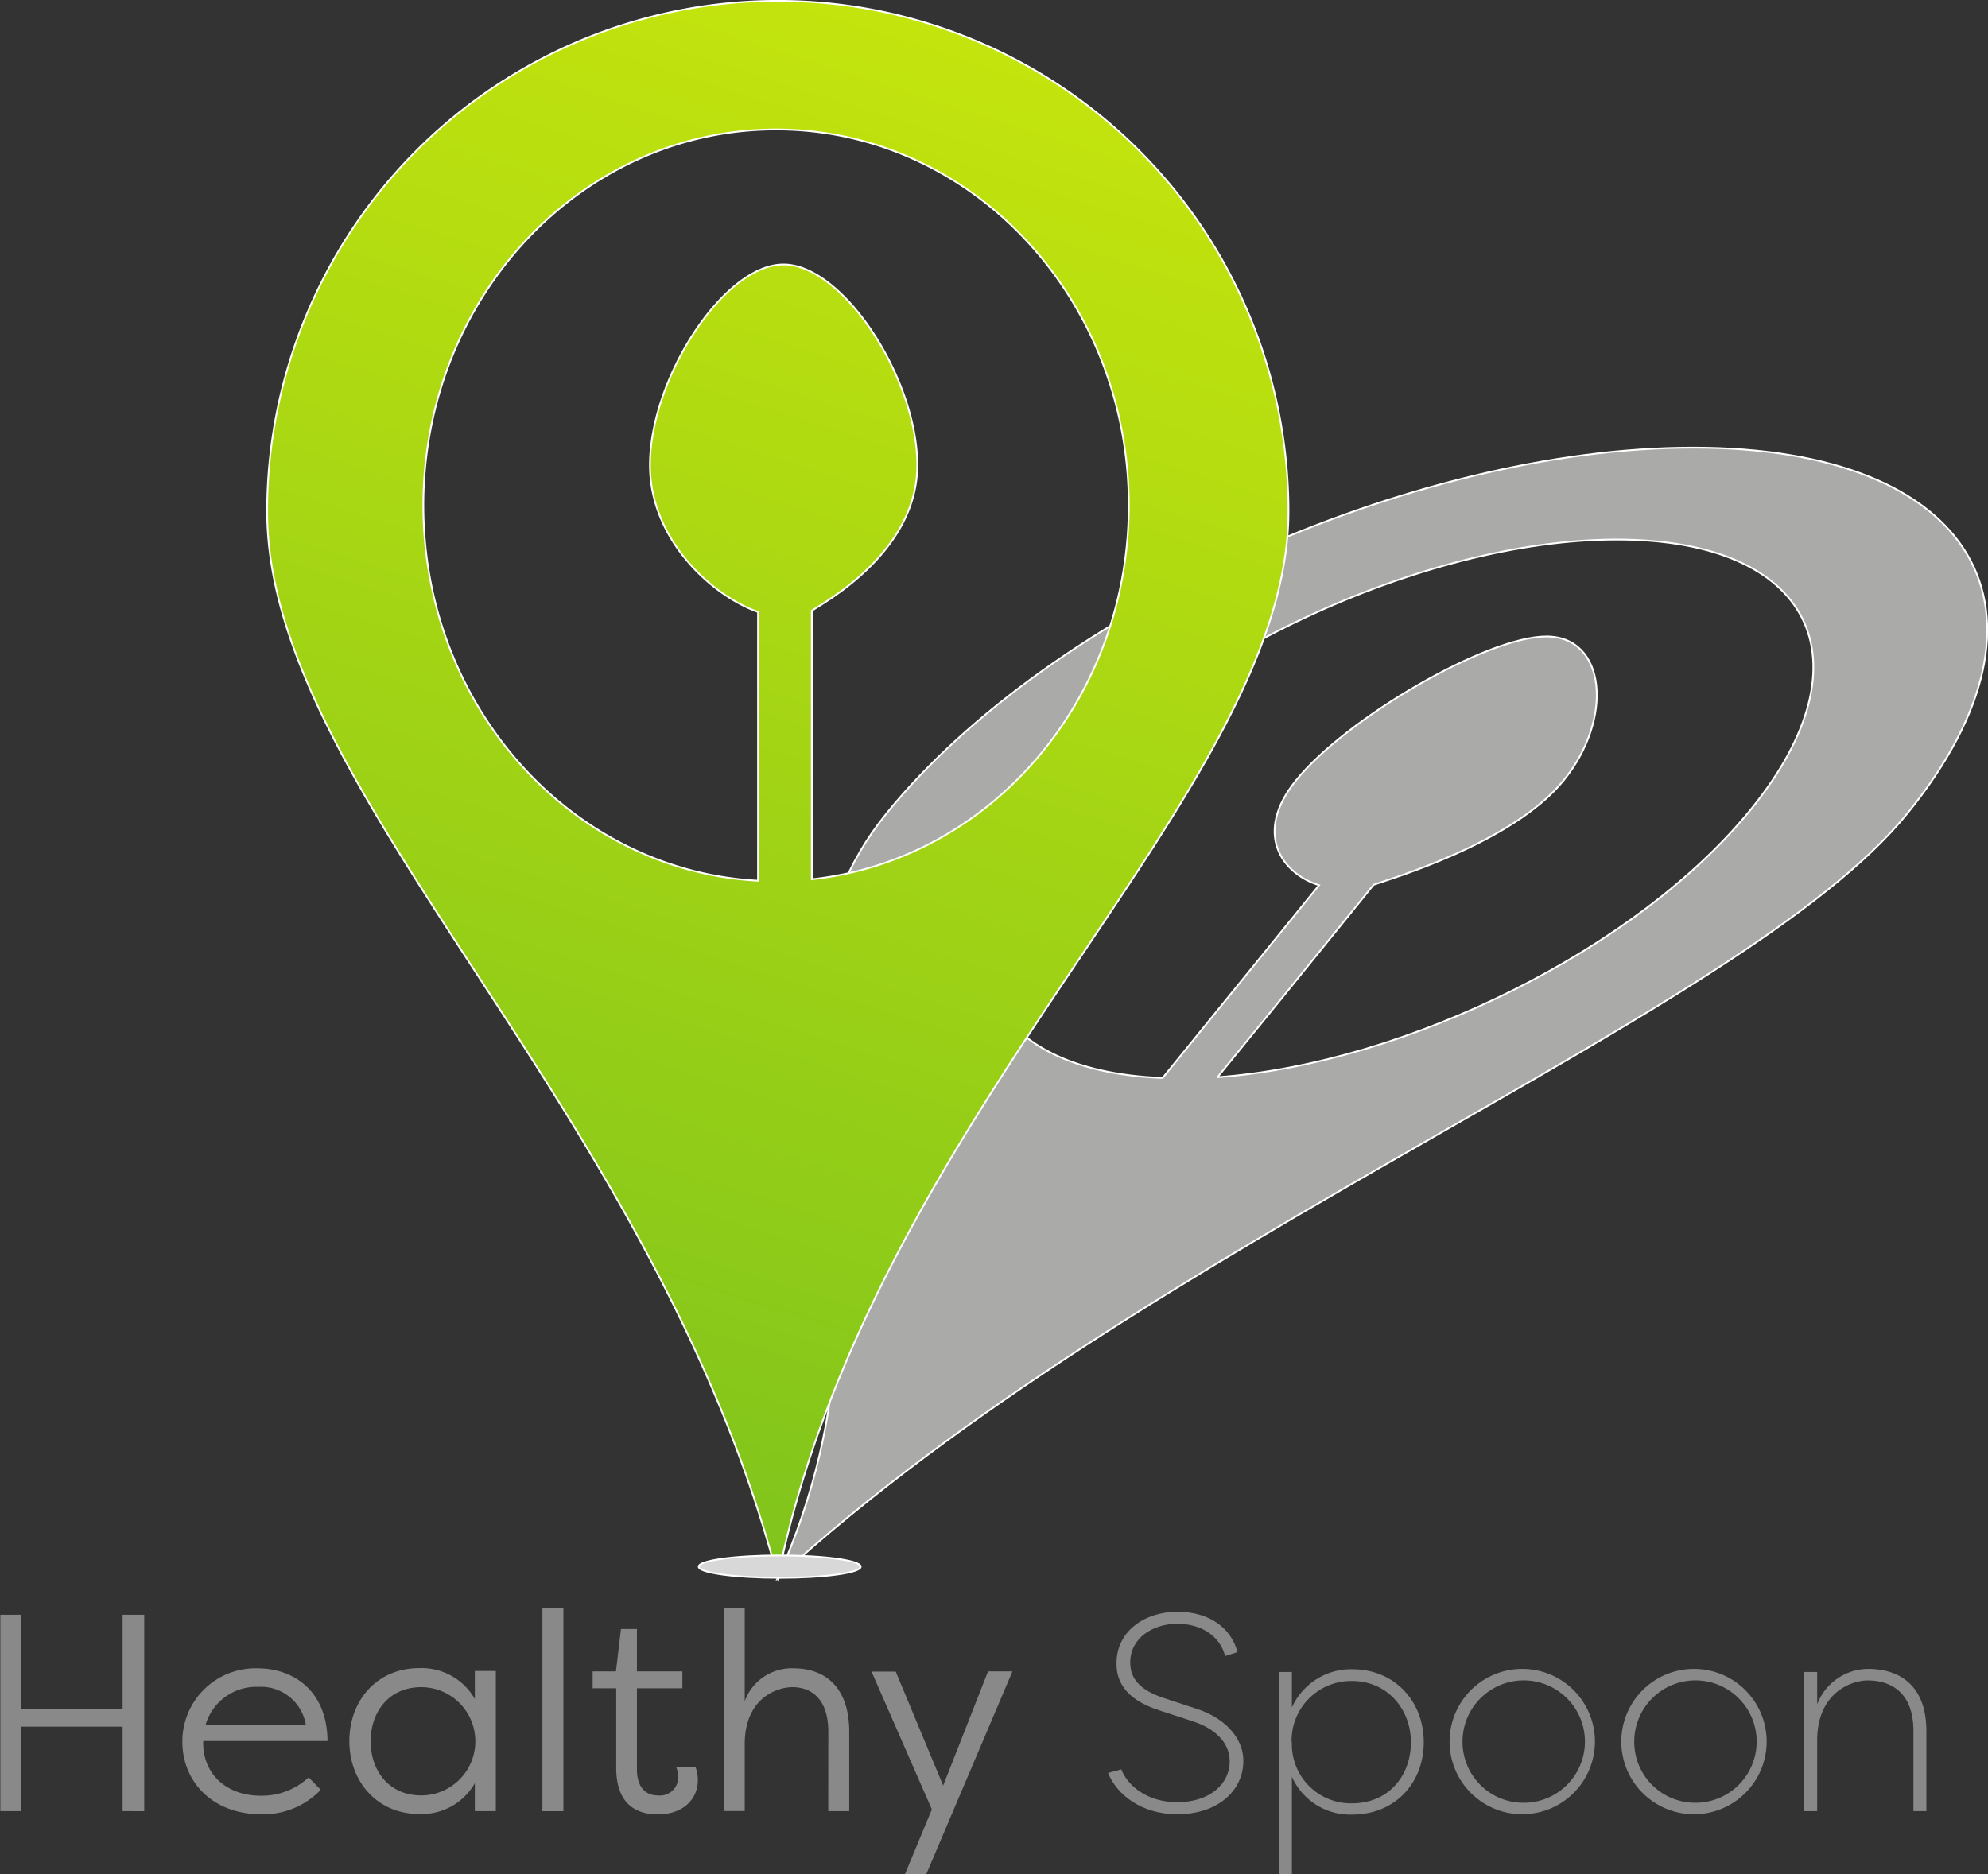 <svg id="Layer_1" data-name="Layer 1" xmlns="http://www.w3.org/2000/svg" xmlns:xlink="http://www.w3.org/1999/xlink" viewBox="0 0 284.19 267.94"><rect x="0" y="0" width="284.19" height="267.94" fill="#333333" stroke="none"/><defs><style>.cls-1{fill:#898989;}.cls-2{fill:#e8e8e8;}.cls-3{fill:#aaaaa9;}.cls-3,.cls-4,.cls-5{stroke:#fff;stroke-miterlimit:10;stroke-width:0.25px;}.cls-4{fill:url(#linear-gradient);}.cls-5{fill:#d8d8d8;}</style><linearGradient id="linear-gradient" x1="135.65" y1="7.22" x2="69.52" y2="215.28" gradientUnits="userSpaceOnUse"><stop offset="0" stop-color="#c4e40d"/><stop offset="1" stop-color="#80c41c"/></linearGradient></defs><path class="cls-1" d="M6,250.75v12.08H3V234.75H6v13.44H20.48V234.75h3.09v28.08H20.48V250.75Z" transform="translate(-2.95 -3.88)"/><path class="cls-1" d="M48.8,259.78a11.34,11.34,0,0,1-8.55,3.49c-6.9,0-11.23-4.65-11.23-10.35a10.45,10.45,0,0,1,10.75-10.51c5.14,0,9.95,3.21,10,10.39H32v.32c0,4.29,3.21,7.5,8.22,7.5A9.79,9.79,0,0,0,47.07,258Zm-16.45-9.31H46.67a6.51,6.51,0,0,0-6.82-5.41A7.53,7.53,0,0,0,32.35,250.47Z" transform="translate(-2.95 -3.88)"/><path class="cls-1" d="M73.83,262.83h-3v-4a8.75,8.75,0,0,1-7.94,4.41c-6.06,0-10-4.69-10-10.43s3.89-10.43,10-10.43a8.77,8.77,0,0,1,7.94,4.41v-4h3Zm-10.67-2.25a7.74,7.74,0,0,0,0-15.48c-4.54,0-7.22,3.45-7.22,7.74S58.62,260.58,63.16,260.58Z" transform="translate(-2.95 -3.88)"/><path class="cls-1" d="M83.49,262.83h-3v-29h3Z" transform="translate(-2.95 -3.88)"/><path class="cls-1" d="M94,256.81c0,2.89,1.49,3.77,3,3.77A2.6,2.6,0,0,0,99.9,258a4.05,4.05,0,0,0-.28-1.45h2.77a5.4,5.4,0,0,1,.32,1.81c0,2.77-2.09,4.93-5.74,4.93-3,0-5.93-1.4-5.93-6.66V245.26H87.67v-2.41H91l.72-6.06H94v6.06h6.5v2.41H94Z" transform="translate(-2.95 -3.88)"/><path class="cls-1" d="M121.36,251.48c0-4.86-2.57-6.38-5.13-6.38-2.21,0-6.74,1.56-6.82,8v9.71h-3v-29h3V247.1a7.15,7.15,0,0,1,7-4.69c4.33,0,7.94,2.53,7.94,9.07v11.35h-3Z" transform="translate(-2.95 -3.88)"/><path class="cls-1" d="M144.19,242.85h3.49l-12.32,29h-3.05l3.85-9.27-8.62-19.7H131l6.78,16.29Z" transform="translate(-2.95 -3.88)"/><path class="cls-1" d="M164.52,241.57c0,1.68.69,3.73,4.7,5.05l4.89,1.61c3.45,1.12,6.58,3.77,6.58,7.42,0,4.21-3.61,7.62-9.43,7.62-5.25,0-8.7-2.89-9.91-5.9l1.89-.52c.88,2.29,3.65,4.7,8,4.7,4.74,0,7.5-2.69,7.5-5.82S176,250.8,173.51,250l-4.89-1.6c-5.1-1.65-6.1-4.45-6.06-6.74,0-4.61,4.09-7.34,8.7-7.34s7.71,2.36,8.59,5.77l-1.77.57c-.68-2.77-3.29-4.62-6.82-4.62S164.52,238.08,164.52,241.57Z" transform="translate(-2.95 -3.88)"/><path class="cls-1" d="M187.63,248a9.27,9.27,0,0,1,8.62-5.46c6.1,0,10.23,4.61,10.23,10.43,0,5.66-3.93,10.35-10.27,10.35a9.11,9.11,0,0,1-8.58-5.41v14h-1.85V242.93h1.85Zm0,5a8.43,8.43,0,0,0,8.62,8.71c5.18,0,8.39-3.93,8.39-8.71s-3.37-8.78-8.43-8.78A8.51,8.51,0,0,0,187.59,252.92Z" transform="translate(-2.95 -3.88)"/><path class="cls-1" d="M220.56,242.49a10.39,10.39,0,1,1,0,20.78,10.39,10.39,0,1,1,0-20.78Zm0,19.14a8.75,8.75,0,1,0-8.54-8.71A8.71,8.71,0,0,0,220.56,261.63Z" transform="translate(-2.95 -3.88)"/><path class="cls-1" d="M245.11,242.49a10.39,10.39,0,1,1,0,20.78,10.39,10.39,0,1,1,0-20.78Zm0,19.14a8.75,8.75,0,1,0-8.54-8.71A8.71,8.71,0,0,0,245.11,261.63Z" transform="translate(-2.95 -3.88)"/><path class="cls-1" d="M276.48,251.4c0-5.7-3.37-7.26-6.54-7.26-2.36,0-7.14,1.76-7.22,8.42v10.27h-1.84v-19.9h1.84v4.62a7.84,7.84,0,0,1,7.3-5.06c4.18,0,8.31,2.09,8.31,8.91v11.43h-1.85Z" transform="translate(-2.95 -3.88)"/><path class="cls-2" d="M44.8,133.28" transform="translate(-2.95 -3.88)"/><path class="cls-3" d="M245,67.88c-40.3,0-91.92,23.41-115.31,52.29s6.12,60.76-15.54,109.3c52.58-48.12,138.08-80.42,161.47-109.3S285.28,67.88,245,67.88Zm-68,90,9-11.06,13.31-16.44c1.9-.71,19.82-5.85,27.18-14.94,7.17-8.86,6.05-20.56-2.48-20.56s-28.61,11.7-35.78,20.56c-6.12,7.55-2.09,13.32,3.28,15L178,147.09,169.15,158c-25.81-1-33.38-17.86-16.69-38.47,17.23-21.27,53.76-38.51,81.61-38.51s36.45,17.24,19.23,38.51C237.15,139.52,204,155.92,177,157.89Z" transform="translate(-2.95 -3.88)"/><path class="cls-4" d="M114.14,4a73,73,0,0,0-73,73c0,40.3,55.32,84.78,73,152.51,13.62-67.15,73-112.21,73-152.51A73,73,0,0,0,114.14,4ZM119,129.59V91.21c1.32-1,15.08-8.15,15.08-20.83,0-12.37-10.6-28.69-19.13-28.69S95.86,58,95.86,70.38c0,10.53,8.7,18.58,15.45,21V129.8c-26.64-1.43-47.84-24.91-47.84-53.67,0-29.68,22.58-53.74,50.42-53.74s50.42,24.06,50.42,53.74C164.31,104,144.46,126.84,119,129.59Z" transform="translate(-2.95 -3.88)"/><ellipse class="cls-5" cx="111.46" cy="223.99" rx="11.58" ry="1.6"/></svg>